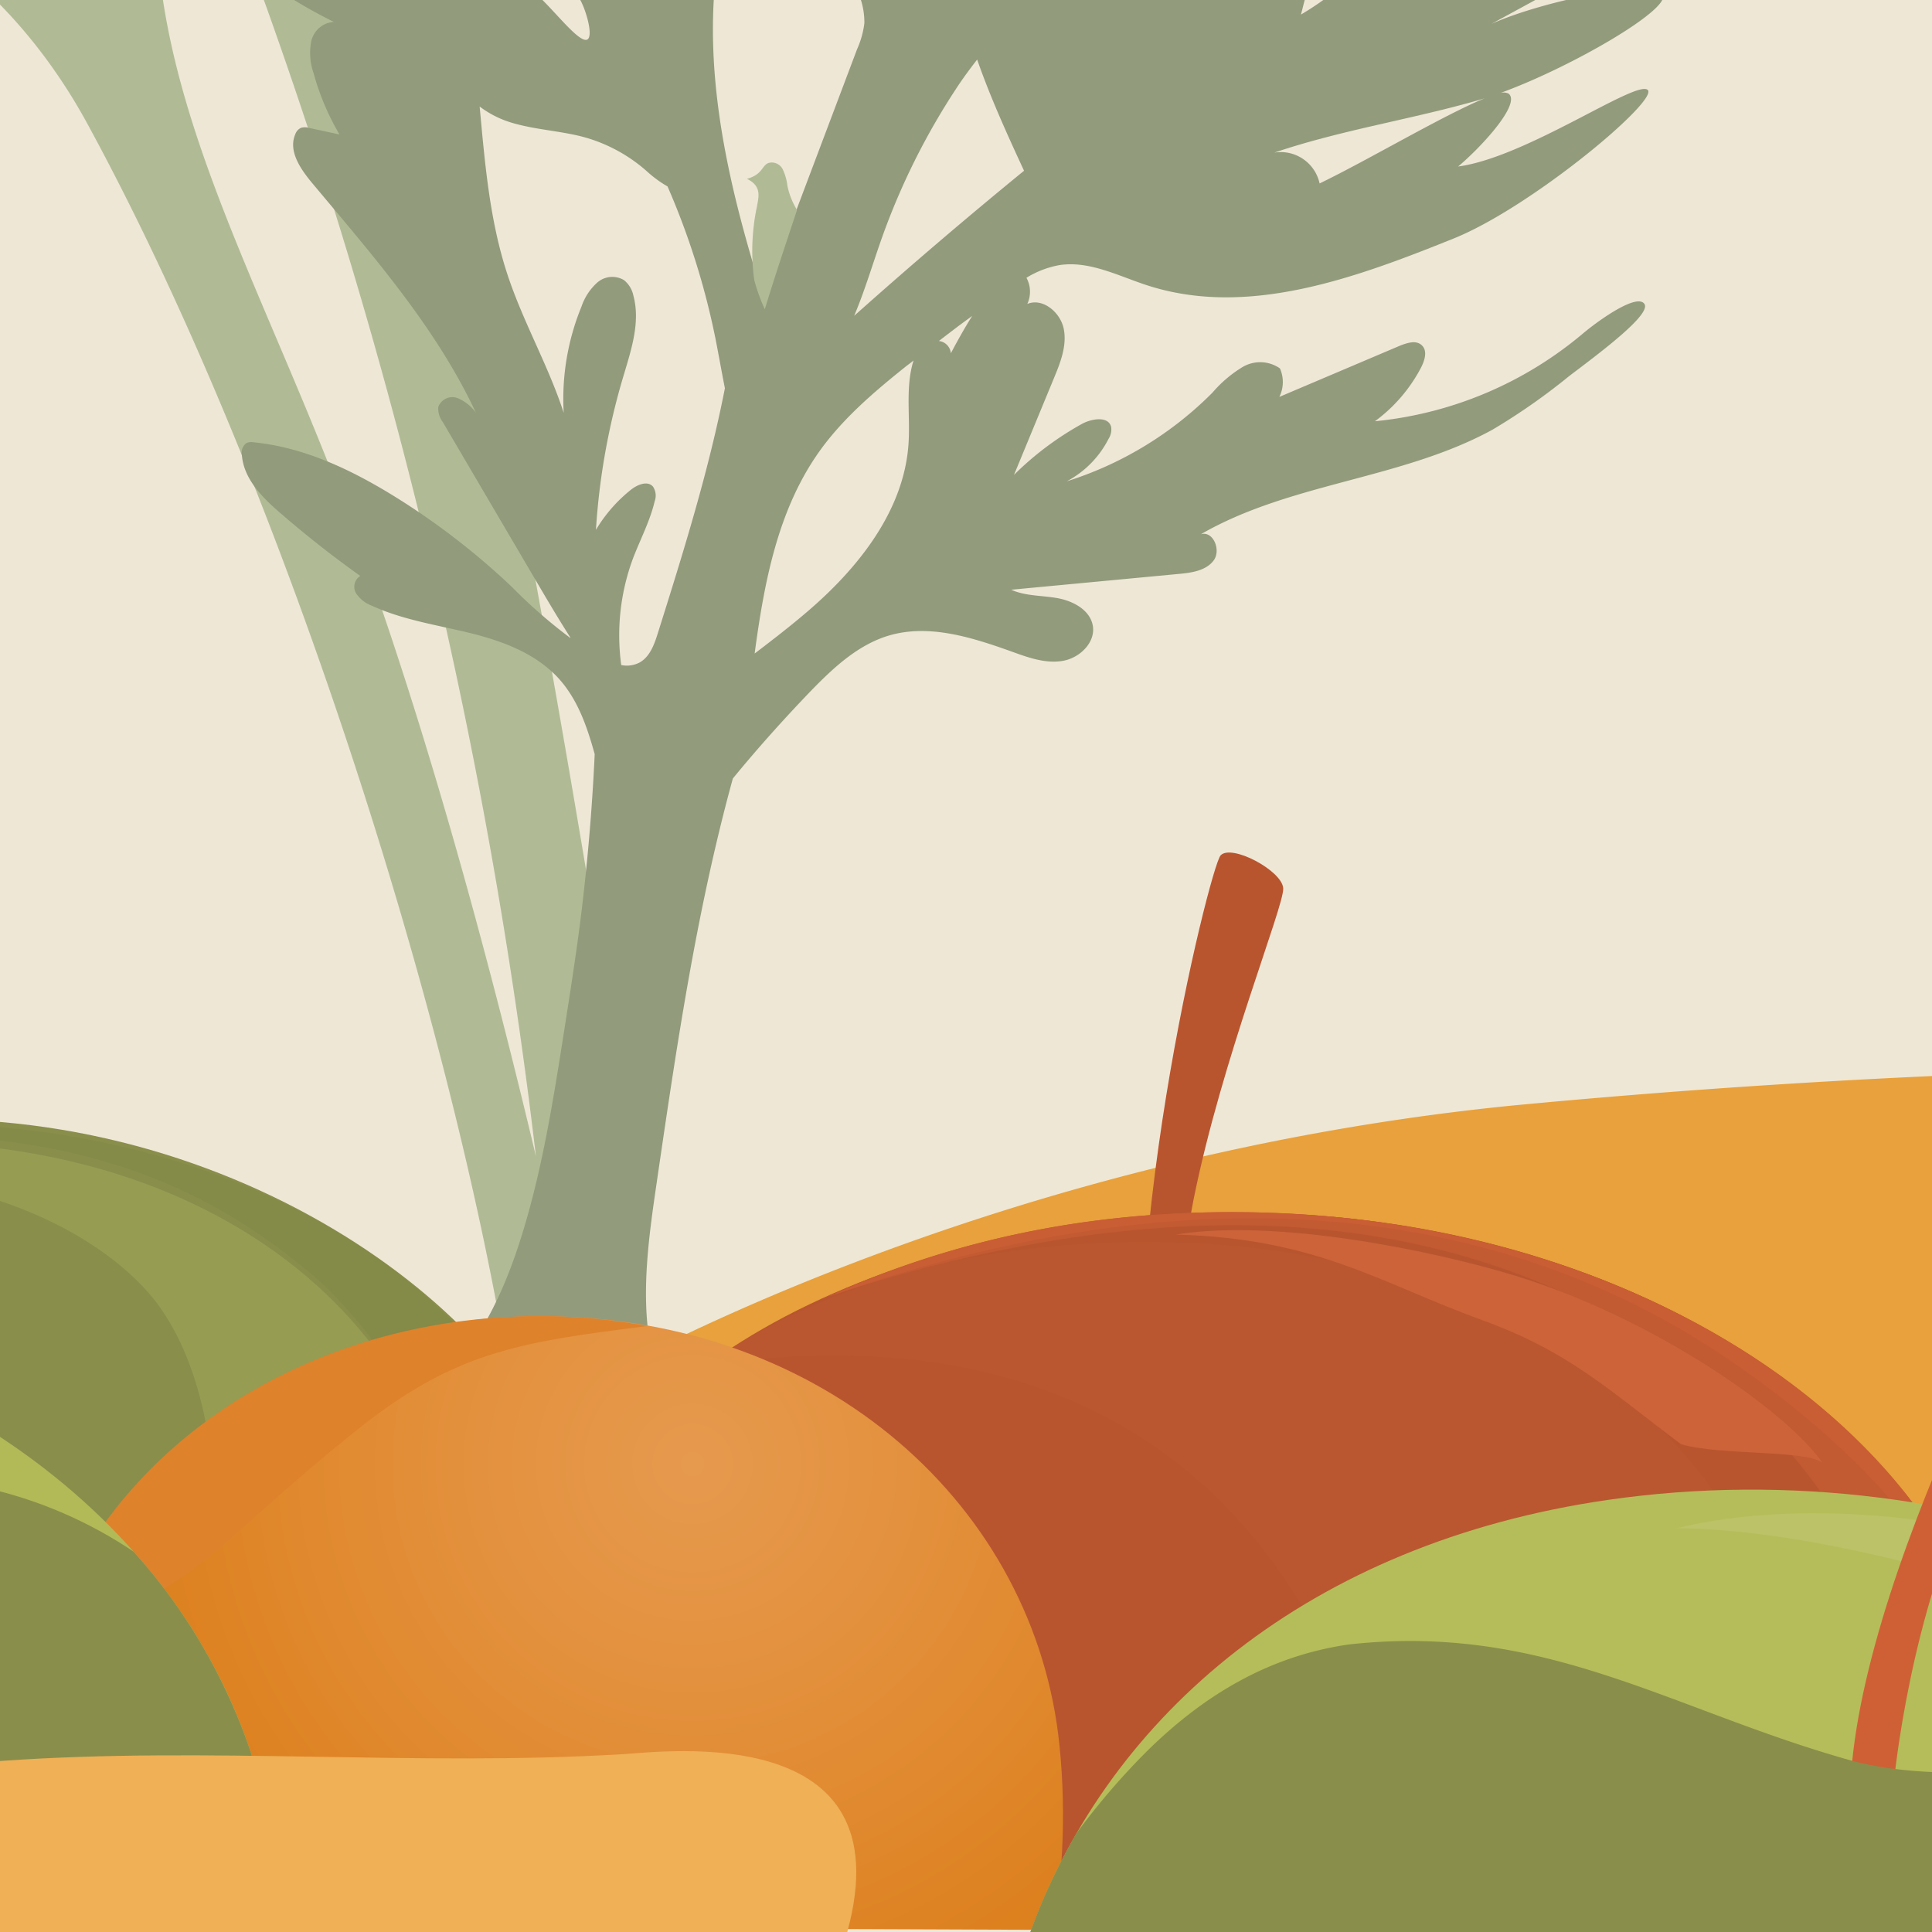 <svg xmlns="http://www.w3.org/2000/svg" xmlns:xlink="http://www.w3.org/1999/xlink" id="Places" viewBox="0 0 265 265"><script xmlns="" id="eppiocemhmnlbhjplcgkofciiegomcon"/><script xmlns=""/><script xmlns=""/><defs><style>.cls-1{fill:#eee7d6;}.cls-2{fill:#b0bb95;}.cls-3{fill:#929b7c;}.cls-4{fill:#e8a13c;}.cls-5{fill:#b8552f;}.cls-6{fill:#ba5730;}.cls-7{fill:#c25a32;}.cls-8{fill:#c95d34;}.cls-9{fill:#898e4b;}.cls-10{fill:#969c52;}.cls-11{fill:#848a48;}.cls-12{fill:url(#radial-gradient);}.cls-13{fill:#de822c;}.cls-14{fill:#cc6339;}.cls-15{fill:#b5bd5a;}.cls-16{fill:#bbc267;}.cls-17{fill:#cf6035;}.cls-18{fill:#b2ba57;}.cls-19{fill:#efb056;}</style><radialGradient id="radial-gradient" cx="94.99" cy="-519.59" r="89.29" gradientTransform="matrix(1, 0, 0, -1, 0, -318.79)" gradientUnits="userSpaceOnUse"><stop offset="0" stop-color="#e69a4e"/><stop offset="0.37" stop-color="#e3903c"/><stop offset="1" stop-color="#db7c16"/></radialGradient></defs><g id="background"><rect class="cls-1" x="-508.82" y="-585.36" width="850.39" height="850.39"/></g><g id="tree"><path class="cls-2" d="M115.36-86.32c-.42-2.21-1-4.6-2.78-6s-5.09-.69-5.33,1.54a145.34,145.34,0,0,0-4.7-19.77c-1.13-3.6-3.33-8.74-5.58-7.94-1.44.52-.48,8.83-3.85,15.54-1.28,2.53-.78,5.61-1.2,8.41a40.63,40.63,0,0,1-6.76,17.15c-.29-8.08-.56-16.32,1.61-24.11,2-7.08,5.34-14.74,7.21-21.85,2.76-10.53,5.35-29.65.85-34.36-1.42-1.48.21-6.61-1.17-13.8-2.57-13.38-10.17-27.4-10.17-21.19,0,4.06-2.57,5.24-.84,14.27-1.94.71-5.37,2.64-11.13,17.15,4.68-10.5,9.48-22.11,6.21-33.11-1.43-4.85-4.37-9.26-5-14.28-.57-4.34-.1-10-4.16-11.67a1.76,1.76,0,0,0-1.61,0,2.17,2.17,0,0,0-.71,1.7c-.3,3.4-.26,6.83-.38,10.24a104.73,104.73,0,0,1-3.44,23.21c.52-4.94-2.5-14.18-4.76-13.61s-1.91,5-1.41,7.58c-.14-1.2-1.84-1.63-2.88-1a5.34,5.34,0,0,0-1.93,3c-.84,2.29-1.63,4.59-2.4,6.9-.12-1-.25-1.93-.4-2.89-.39-2.43-1-5-2.57-6.83a6.74,6.74,0,0,1-.84-1.09,4.3,4.3,0,0,1-.34-1.53q-.43-4.72-.88-9.46a34.76,34.76,0,0,0-1.81-9.59,2.82,2.82,0,0,0-1.05-1.48,2,2,0,0,0-2.56.86,5.76,5.76,0,0,0-.7,2.85,145.18,145.18,0,0,0,0,17.7,11.91,11.91,0,0,1,0,2.6,22.49,22.49,0,0,1-.7,2.39,20.54,20.54,0,0,0-.44,6.86c.16,3.06.29,6.37-.78,9.15l-1.14-.66a30,30,0,0,0-.64-11.49c-.26-.87-.59-1.73-.77-2.62a20.81,20.81,0,0,1-.28-2.36,54.24,54.24,0,0,0-2.78-13.22,11.61,11.61,0,0,0-1.41-3,1.53,1.53,0,0,0-.79-.65c-.76-.2-1.34.64-1.64,1.36-2.17,5.23-2.46,11-2.51,16.68,0,2.94,0,5.87.09,8.8a3.21,3.21,0,0,0-3.26.84c-1.2,1.31-1.39,3.23-1.52,5l-1.11,15A11.5,11.5,0,0,0,14-166.49a7.87,7.87,0,0,1-1.51-1.37,20.34,20.34,0,0,1-1.1-2.43,2,2,0,0,0-2.14-1.2,2,2,0,0,0-1,1c-1.13,1.94-.93,4.36-.56,6.57.57,3.55,1.48,7.06,1.72,10.65s-.23,7.35-2.19,10.37a31.12,31.12,0,0,0-2.5-8,4.32,4.32,0,0,0-1.52-2,3.06,3.06,0,0,0-3.67,1A8.45,8.45,0,0,0-2-148.18c-.6,2.61-1.12,5.24-1.63,7.88-.68-4.44-4.23-8.45-5.86-12.86-2.1-5.66-1-11.92-.63-17.94a5.84,5.84,0,0,0-.81-4.08c-1.4-1.76-4.37-1.39-6,.16s-2.27,3.85-2.84,6A55.09,55.09,0,0,0-24-188.59a4.66,4.66,0,0,0-1.44-2.15,1.71,1.71,0,0,0-2.34.2,41.38,41.38,0,0,0-5-13.1c-1.22-2-3.16-4.2-5.48-3.75-1.32,3.87.51,8,1.88,11.87a53.57,53.57,0,0,1,2.71,11.73c-.67-.53-1.61-1.92-2.42-.23.1,4,2,8,1.05,11.93-1.35,5.41-7.79,8.59-8.71,14,0-.09-.11-.17-.15-.26-1.73-3.26-1.35-7.17-1.38-10.86A44.84,44.84,0,0,0-47-181.29c-.68-2.38-2.53-5.23-4.89-4.47a48,48,0,0,0-9.63-19.32c-.92-1.12-2.47-2.28-3.66-1.46a3,3,0,0,0-.9,2.33,29.05,29.05,0,0,0,1.3,10.31,8.65,8.65,0,0,1,.67,3.44c-.07.74-.36,1.44-.5,2.17a11,11,0,0,0,.29,4.23q1.47,7.22,2.93,14.43c-1.91-3.66-3.85-7.31-5.78-11-1.11-2.1-3.87-5.49-4.78-7.68-4.5-10.81-5.25-6.1-10.87-15.61a1.38,1.38,0,0,0-1.47-.55c-.88.21-1,1.4-.89,2.3a116.82,116.82,0,0,0,3.88,18.3,68.06,68.06,0,0,0-10.49-10.36c-2.45-2-5-4.06-8.09-4.92-1.32-.37-2.7-.51-4-.91-2.49-.75-4.63-2.37-7.1-3.17-1.63-.53-4-.32-4.36,1.35-.26,1.1.53,2.15,1.3,3,2.79,3,6,5.59,9,8.38a89.39,89.39,0,0,1,11.32,12.79c-5.86-1-10.46-5.89-16.28-7.12a1.32,1.32,0,0,0-1.16.13,1.11,1.11,0,0,0-.33.77,5.33,5.33,0,0,0,1.16,3.4c7,10.75,19.9,16.08,28.71,25.41,1,1.09,2,2.25,3,3.41l-19.78-11.6a5.52,5.52,0,0,0-2.87-1,2,2,0,0,0-2,1.9,72,72,0,0,0-9.69-4.48c-1.11-.43-2.54-.76-3.34.12s-.42,2,0,3c2,4.3,6.27,7.05,10.3,9.57-1,1.74.41,3.89,1.94,5.21a22.89,22.89,0,0,0,6,3.74c2.49,1.05,5.15,1.66,7.64,2.69a24,24,0,0,1,10.59,8.63,5.08,5.08,0,0,0,1.59,4.9,23.61,23.61,0,0,0,4.47,3c3.2,2,5.94,4.63,9,6.84-.35,3.9.9,7.87,2.65,11.42,1.42,2.87,3.16,5.57,4.73,8.35a13.94,13.94,0,0,0-7.49-4.51,8.66,8.66,0,0,1-3.15-.91,6.57,6.57,0,0,1-1.52-1.68,137.18,137.18,0,0,0-12-14.66,23.16,23.16,0,0,0-6.89-5.56c-3-1.39-6.68-1.69-8.9-4.15-1.21-1.34-1.78-3.13-2.65-4.73s-2.56-3.43-4.09-3.2,0,5.14.43,7.68a66.4,66.4,0,0,0,5,16.41c-6.53-8.26-11-18.33-19.14-25a5.16,5.16,0,0,0-3.33-1.5c-2.47.12-3.56,3.18-3.7,5.65a29.11,29.11,0,0,0,2.38,13.21c.78,1.78,1.75,3.5,2.36,5.35.52,1.6.76,3.28,1.18,4.91,1.37,5.33,4.55,10,7.66,14.54a7.14,7.14,0,0,0-3-1.61,2.53,2.53,0,0,0-2.87,1.41,3.59,3.59,0,0,0,.56,2.7A36.3,36.3,0,0,0-99-78.81c4.2,1.8,8.75,2.81,12.72,5.08s7.23,5.76,11.44,7.56A52,52,0,0,0-67-64a43.13,43.13,0,0,1,6.35,2.15A53.21,53.21,0,0,1-44-48.55c2.6,3.25,4.68,6.88,7,10.33A85.33,85.33,0,0,0-17-17.39,31.2,31.2,0,0,1-35.52-30.67,11.82,11.82,0,0,0-37.6-33.4a3.16,3.16,0,0,0-3.19-.72q-3.47-4.08-7.13-8c-2.86-3-5.93-6.08-9.84-7.52-1.43-.53-2.94-.82-4.35-1.39a29.25,29.25,0,0,1-5.73-3.51,74.9,74.9,0,0,0-8.74-5.32c-1-.52-2.49-.87-3,.14a2.06,2.06,0,0,0,0,1.3c.79,3.46,2.88,6.47,5.18,9.17,5.18,6.09,11.53,11,17.41,16.46q1.68,1.56,3.34,3.15c-6.51-.89-12.44-4.83-17.06-9.6C-75.9-44.6-79.82-51-84.43-56.89c-.88-1.13-2.4-2.33-3.55-1.49-.94.67-.72,2.11-.35,3.2a36.6,36.6,0,0,0,6.65,11.83c-4.71-2.87-7.67-8-12.27-11a42.41,42.41,0,0,1-4.46-2.88c-2.77-2.38-4-6.24-7-8.34a2.07,2.07,0,0,0-1.28-.48c-1.24.09-1.48,1.81-1.25,3a32.74,32.74,0,0,0,2.6,7.63,63.06,63.06,0,0,0,11.54,17,13.54,13.54,0,0,0-5.06-1.84,1.3,1.3,0,0,0-.87.08c-.59.35-.36,1.25,0,1.83,1.54,2.35,4.14,3.74,6.4,5.41,3.75,2.76,6.75,6.44,10.55,9.12a41.18,41.18,0,0,0,11.17,5.19,102,102,0,0,0,17.75,4l1,.14c-1,.28-2,.62-3.06,1a5.26,5.26,0,0,0-2.42,1.41c-.39.46-.61,1-1,1.53A6.66,6.66,0,0,1-61-9.09a116.24,116.24,0,0,0-15.85,13A19.64,19.64,0,0,0-81.57,10a2.85,2.85,0,0,0,0,2.85c.87,1,2.55.59,3.77,0C-69.8,9-62.64,3.25-54,1.39a2.31,2.31,0,0,0,2.16,2.28,6.52,6.52,0,0,0,3.34-.85c10.92-5,21.55-11.5,33.48-13.07l.8-.09C-8.17-7,3.23.89,12,17,39.61,67.73,63.15,143.72,70.43,192.52s12.84,11.56,12.84,11.56-2.08-11.26-5.87-28.36a1.67,1.67,0,0,0,1,.4c1.29,0,1.81-1.66,2-3l3.12-26.77a23.22,23.22,0,0,0,.16-6.23,33.31,33.31,0,0,0-.79-3.28c-1.25-4.72-1.24-9.67-2-14.49-8-48-17-96.22-29-143.62a25.09,25.09,0,0,0,2.53-1,17.92,17.92,0,0,0,8.34-8c2.15,3.64,5.07,6.8,9.08,7.75l7.67,11.13c6.41.18,11.51-5.46,14.2-11.28s4-12.35,7.8-17.52c2.57-3.48,6.11-6.13,8.82-9.5C118.31-59.6,117.75-73.81,115.36-86.32Z"/><path class="cls-1" d="M45.39,64.47C33.83,35.14,20.75,12,21.39-14.4c1.19,2.74,3.4,5.14,6.3,5.78,1.56.35,3.29.2,4.64,1s2,2.43,2.52,3.91A718.31,718.31,0,0,1,73.51,158.61C66.85,130.54,57.12,94.24,45.39,64.47Z"/><path class="cls-3" d="M306-78.91c-1.39-1.16-8.55,5.84-12.71,11.37.11-.57-.14-1.18-1.21-1.83C289.48-70.93,270-55,258.94-47.76c5.61-5.46,11.36-11.14,14.27-18.4.62-1.53,1-3.55-.31-4.59-1.59-1.29-3.87.27-5.28,1.76a194.88,194.88,0,0,0-15.89,19.11c1.07-2.14-1.29-4.77-3.68-4.69s-4.35,2-5.54,4.06-1.86,4.43-3.12,6.46c-5.55,8.9-19.17,7.92-27.26,14.58-5.55,4.57-6,12-12.92,13.77-1.47.38-5.12,1.23-6.1.11a6.56,6.56,0,0,1-1.66-4.78c.25-3.73,2.77-7,5.83-9.15s6.66-3.39,10.15-4.74a142.79,142.79,0,0,0,42.21-25.38c1.35-1.17,2.78-2.57,2.87-4.36s-2.17-3.54-3.51-2.35a45.76,45.76,0,0,0,8.58-11.89,4.77,4.77,0,0,0,.58-3,32,32,0,0,0,12.09-6.55c.95-.88,1.88-2.11,1.5-3.34-.48-1.57-2.58-1.79-4.22-1.68A112.41,112.41,0,0,0,251-90.49l1.39-1.44c4.29-4.53,8.59-9,12.7-13.75,1.47-1.67,3-3.5,3.22-5.7s-1.38-4.76-3.6-4.59l3.51-6.3c2.23-4,4.49-8.09,5.22-12.61a6.63,6.63,0,0,0-.57-4.27,17.44,17.44,0,0,0,4-5,3.42,3.42,0,0,0,.48-2c-.31-1.79-2.74-2.1-4.55-1.88a59.39,59.39,0,0,0-18.12,5.24c4.19-3.7,8.42-7.34,12.75-10.86,2-1.67,4.19-3.4,5.29-5.81.84-1.82.65-4.52-1.24-5.2a123.33,123.33,0,0,0,9.67-10c1.22-1.42,2.46-3,2.68-4.85a2.06,2.06,0,0,0-.51-1.81,2.48,2.48,0,0,0-2.39-.13c-5.17,1.59-9.76,4.63-14.27,7.64l-10.72,7.15a19.75,19.75,0,0,0,.82-6.74,3.31,3.31,0,0,0-.48-1.82,2.42,2.42,0,0,0-2.85-.65,5.28,5.28,0,0,0-2.29,2.1,29.45,29.45,0,0,0-2.73,5.89,158.64,158.64,0,0,1-16.76,32,32,32,0,0,0,.54-6.76c-.09-2.54-.85-5.5-3.21-6.4.64-2.41,1.28-4.93.81-7.38s-2.41-4.81-4.91-4.89l-.12-3.63a1.77,1.77,0,0,0-.6-1.55,1.42,1.42,0,0,0-1.07-.06c-2,.49-3.26,2.42-4.24,4.23a74.11,74.11,0,0,0-4.76,10.6,3.12,3.12,0,0,0-3.66.81,9.57,9.57,0,0,0-1.86,3.56,102.91,102.91,0,0,1-7.63,16.26c-.35.44-.69.89-1,1.36a39.29,39.29,0,0,0-10.6,5,59.78,59.78,0,0,0,9.39-11.12,5.5,5.5,0,0,0,1.12-2.76,2,2,0,0,0-1.7-2.12,31,31,0,0,0,8.44-9.81c1-1.88,1.59-4.73-.29-5.75-1.25-.68-2.78,0-4,.67a63.44,63.44,0,0,0-21.94,20.4,29.67,29.67,0,0,0,.5-11.68c-.13-.85-.42-1.83-1.24-2.1-1.19-.38-2.1,1.06-2.52,2.24q-2.19,6.13-4.37,12.28l-1.22,3.41c-.34,1-.68,1.92-1,2.9-1.33,4.13-2.09,8.42-3.19,12.61-.72,2.72-1.59,5.4-2.53,8a51.49,51.49,0,0,1,0-10.82c.28-2.66.72-5.56-.65-7.86a13.94,13.94,0,0,1-1.14-1.83c-.53-1.31-.12-2.78.09-4.18a15.11,15.11,0,0,0-.24-5.84,3,3,0,0,0-.87-1.68,2.23,2.23,0,0,0-2.77.31,6.57,6.57,0,0,0-1.49,2.6l-3,7.8a62.11,62.11,0,0,0-3.46,10.67c-1.22,6.65-.21,13.5,1,20.16a10.56,10.56,0,0,0-6.09,6.35c-.14.37-.27.74-.39,1.12a4,4,0,0,0-4.62-.43c-1.83,1.11-2.73,3.26-3.36,5.3a45.52,45.52,0,0,0-1.68,8c-2.39-5.94-1.39-13-2.92-19.39-.49-2-1.46-4.25-3.43-5a17.89,17.89,0,0,0-1.48-9.89,2.33,2.33,0,0,0-.87-1.13c-1.07-.6-2.27.57-2.84,1.65-2.83,5.28-2.83,11.55-3,17.54a205.68,205.68,0,0,1-2.28,24.4,70.18,70.18,0,0,0-1.3,11.1c0,.84.06,1.66.14,2.49A18.72,18.72,0,0,1,114.37-62c-1-2.74-1.83-6.41-4.72-6.84-2.25-.33-4.16,1.78-4.9,3.92-.59,1.72-.75,3.57-1.27,5.29-.14-.28-.27-.57-.41-.86A42.86,42.86,0,0,1,100.79-65c-1.8-4.77-.5-10.55-3.32-14.8a3.36,3.36,0,0,0-2-1.6c-1.73-.36-3.1,1.46-3.65,3.14C90.67-74.73,91-70.71,89-67.52c-.75,1.23-1.78,2.26-2.61,3.42-2.54,3.54-3.12,8.16-2.76,12.5S85.23-43,85.92-38.74a56,56,0,0,1,.21,16.66A56.83,56.83,0,0,1,81.64-38.8c-1.46-13.27,1.75-26.7.6-40A17.78,17.78,0,0,0,80-86.86C78.51-89.24,75.73-91,73-90.57A6.35,6.35,0,0,0,69-88.24c-1.34-3.08-2.58-6.2-3.93-9.3l-1.63-3.76a66.45,66.45,0,0,0-5.22-10.35,33.73,33.73,0,0,0-4.66-5.59,6.56,6.56,0,0,0-3.23-2,5.11,5.11,0,0,0-4.72,2.35c-3.32,4.6-1.18,10.92-1.06,16.59.07,3.4-.64,6.77-.9,10.17a38.36,38.36,0,0,0,1.82,14.81,2.67,2.67,0,0,0-3.36.67,6.36,6.36,0,0,0-1.27,3.46A23.83,23.83,0,0,0,42.1-60.12c-2.21-.45-3.7,2.26-4,4.49a25.53,25.53,0,0,0,1.9,13l-9.91-9.76c-1.28-1.26-3.26-2.58-4.67-1.48-1,.8-1,2.36-.73,3.65a61.25,61.25,0,0,0,4.6,14.88c-.93-1-2.84-.13-3.19,1.22s.31,2.73,1,4A80.5,80.5,0,0,0,44.71-8.23a33.8,33.8,0,0,0-9.78-4.26,7.42,7.42,0,0,0-3.34-.28,3,3,0,0,0-2.39,2.12c-.3,1.46.86,2.77,2,3.77A62.69,62.69,0,0,0,45.79,3a3.41,3.41,0,0,0-3.1,2.67A8.4,8.4,0,0,0,43,10a34.78,34.78,0,0,0,3.56,8.44l-4.2-.9a1.84,1.84,0,0,0-1.09,0,1.52,1.52,0,0,0-.77.88c-1,2.32.75,4.81,2.36,6.74,8.28,9.9,16.94,19.75,22.41,31.44a5.91,5.91,0,0,0-2.51-2,2.06,2.06,0,0,0-2.64,1.21,3,3,0,0,0,.6,2.06l12.6,21.45c1.61,2.74,3.22,5.48,4.93,8.15h-.07a70.1,70.1,0,0,1-8-7A99.58,99.58,0,0,0,54.4,68.27c-6-3.74-12.55-6.9-19.58-7.6a1.71,1.71,0,0,0-1,.09,1.62,1.62,0,0,0-.64,1.68c.26,3.29,2.85,5.86,5.35,8Q43.8,75,49.42,79a1.74,1.74,0,0,0-.57,2.39A4.43,4.43,0,0,0,51,83.08C55.17,85,59.81,85.7,64.3,86.79s9,2.74,12.19,6.12c2.71,2.91,4,6.65,5.08,10.53q-.54,11.6-2,23.13c-.64,4.93-1.41,9.84-2.18,14.76-1.45,9.22-2.9,18.48-5.61,27.42-1.88,6.21-4.41,12.31-8.4,17.43l17.65,2a37.19,37.19,0,0,1,9.73,2c-3.39-8.65-2.09-18.33-.75-27.52,2.74-18.77,5.48-37.61,10.51-55.88,3.4-4.15,7-8.16,10.69-12,3.08-3.17,6.45-6.33,10.69-7.6,5.6-1.66,11.56.29,17.06,2.26,2.2.8,4.54,1.61,6.85,1.2s4.49-2.53,4.08-4.84c-.39-2.13-2.68-3.36-4.81-3.75s-4.4-.27-6.38-1.16l23-2.17c1.75-.16,3.72-.44,4.77-1.85s-.07-4.11-1.76-3.59c12.3-7.1,27.54-7.52,40-14.34a86.43,86.43,0,0,0,10.49-7.33c3.82-2.91,11.32-8.42,10.36-9.91s-6,2-8.48,4.08a52.13,52.13,0,0,1-28.49,12,21.49,21.49,0,0,0,6.35-7.41c.5-1,.87-2.25.09-3s-1.95-.35-2.9,0l-16.65,7.07a4.61,4.61,0,0,0,.08-3.91,4.75,4.75,0,0,0-5.12-.19,17.05,17.05,0,0,0-4.12,3.5,48.91,48.91,0,0,1-20,12.18,13.54,13.54,0,0,0,5.74-5.84,2.35,2.35,0,0,0,.35-1.61c-.36-1.51-2.61-1.18-4-.43a42.27,42.27,0,0,0-9.33,7l5.49-13.29c.89-2.14,1.79-4.45,1.34-6.73s-2.89-4.31-5-3.43a4,4,0,0,0-.12-3.59,13,13,0,0,1,4.49-1.73c4.13-.65,8.11,1.48,12.09,2.77,13.75,4.46,28.54-1,41.95-6.4,10.68-4.26,28.27-19,26.68-20.41s-16.64,9.26-26,10.51c3.15-2.64,8.68-8.62,6.92-10a1.57,1.57,0,0,0-1.22-.05c9.55-3.44,23.38-11.42,22.39-13.51C227-3,211.9,0,204.56,3.28,238.23-15,249.86-22,248.46-24.44s-10.29,1.34-15.43,2A167.94,167.94,0,0,0,304.17-70.8C306.17-73.15,307.56-77.58,306-78.91Z"/><path class="cls-1" d="M117.16,43.32c1.37-3.24,2.39-6.63,3.56-10a95.49,95.49,0,0,1,10.9-21.87c.78-1.14,1.58-2.22,2.41-3.28,1.81,5.19,4.12,10.26,6.43,15.25Q128.58,33.13,117.16,43.32Z"/><path class="cls-1" d="M180.9-3.62c1.76-1.5,4.36-1.26,6.66-1.67A41.6,41.6,0,0,1,178.44,2C179,0,179.3-2.27,180.9-3.62Z"/><path class="cls-1" d="M98.38-5c1.21-8.94,4.33-17.5,6.33-26.29l.12.24c1.22,2.21,2.82,4.22,3.71,6.58,1.18,3.09,1,6.53,1.93,9.72,1.32,4.75,4.75,8.6,6.88,13a10.19,10.19,0,0,1,1.21,4.93,12.42,12.42,0,0,1-1,3.57L108.41,31A77.43,77.43,0,0,0,105,41.72C100.19,26.55,96.25,10.72,98.38-5Z"/><path class="cls-1" d="M75-1.58c1.54-1,3.75,0,4.63,1.64s1.92,5.49.68,5.41S76.2,1.68,74-.39A3.29,3.29,0,0,1,75-1.58Z"/><path class="cls-1" d="M69.59,37.61c-2.44-7.41-3.08-15.25-3.8-23a13.83,13.83,0,0,0,4.29,2.19c3.27,1,6.75,1.13,10,2a21.78,21.78,0,0,1,8.62,4.67,16,16,0,0,0,2.86,2.1,103.19,103.19,0,0,1,6.55,20.75c.46,2.3.86,4.63,1.32,6.93-2.23,11.38-5.71,22.52-9.2,33.6-.48,1.53-1.07,3.19-2.46,4a3.79,3.79,0,0,1-2.56.37A30.32,30.32,0,0,1,86.8,76.66c1-2.64,2.35-5.16,3-7.91a2.24,2.24,0,0,0-.23-2c-.75-.87-2.17-.27-3.06.45a20.36,20.36,0,0,0-4.77,5.48,94.11,94.11,0,0,1,3.78-21.12c1.06-3.58,2.34-7.36,1.36-11a3.69,3.69,0,0,0-1.28-2.13,3.12,3.12,0,0,0-3.68.33,7.76,7.76,0,0,0-2.16,3.29,33.36,33.36,0,0,0-2.44,14.58C75.23,50.16,71.74,44.16,69.59,37.61Z"/><path class="cls-1" d="M124.61,60.94c-.62,8.85-6.51,16.49-13.18,22.35-2.54,2.23-5.23,4.3-7.92,6.35,1.31-9.78,3.18-19.69,8.84-27.67,3.23-4.55,7.53-8.21,11.88-11.69.36-.28.73-.55,1.08-.83a9,9,0,0,0-.25.89C124.26,53.79,124.86,57.4,124.61,60.94Z"/><path class="cls-1" d="M128.78,46.77c1.51-1.16,3-2.31,4.57-3.43-1.06,1.67-2,3.37-2.93,5.12A1.85,1.85,0,0,0,128.78,46.77Z"/><path class="cls-1" d="M181,25.16a5.46,5.46,0,0,0-6.2-4.23c9.24-3.13,19-4.58,28.33-7.29l.53-.16C198.18,15.69,187.57,22,181,25.16Z"/><path class="cls-2" d="M108,25.47a7.07,7.07,0,0,0-.64-2.25,1.67,1.67,0,0,0-2-.85c-.91.41-.77,1.57-2.91,2.16,2.08,1,1.6,2.49,1.38,3.77a29.17,29.17,0,0,0-.37,10.12,25.78,25.78,0,0,0,1.44,4c1.59-5.18,3-9.31,4.42-13.62A10.41,10.41,0,0,1,108,25.47Z"/></g><g id="fruit"><path class="cls-4" d="M341.39,146.61a1171.37,1171.37,0,0,0-133.64,5C132.94,159,80.28,190.14,80.28,190.14L283.54,265h57.85Z"/><path class="cls-5" d="M164.07,206.71s-4.23-22.9-.36-42.16,12.45-40.29,12.3-42.71-7.11-6.12-8.59-4.51-15.22,56.87-9.59,88.49S164.07,206.71,164.07,206.71Z"/><path class="cls-5" d="M261.55,214.68c-.71-21-40.73-48.32-91-48.32s-91,23.94-91,48.32,40.72,44.15,91,44.15S262.36,239.05,261.55,214.68Z"/><path class="cls-6" d="M147.09,170.74c-20,1.46-36.23,7-50.42,16.53,65.12-9.49,85.3,33.38,91.76,56,8.93,31.24,32.52,4.5,23.61,19.57h30.69a58.49,58.49,0,0,0,4.19-21.62C246.92,198.91,205.59,166.48,147.09,170.74Z"/><path class="cls-7" d="M169,166.26c-20.91,0-39.33,4.18-55.78,11.69,70.26-23,105.36-.14,120.89,11,29.42,21,32,57.86,23.27,75.37h13.77a56.86,56.86,0,0,0,4.22-21.35C275.41,200.61,227.79,166.26,169,166.26Z"/><path class="cls-8" d="M169,166.26c-20.91,0-38.85,4.06-55.29,11.57,71.1-24.87,111.41-.13,126.83,11.07,29.31,21.26,32.28,39.32,34.83,54C275.41,200.61,227.79,166.26,169,166.26Z"/><path class="cls-9" d="M77.07,207.13c-.68-21-38.25-53.62-86-53.62s-85.52,27.8-85.52,52.18,38.75,44.15,86.55,44.15S77.85,231.51,77.07,207.13Z"/><path class="cls-10" d="M-19.95,156.83c-12.76.67-26.43,2.08-40.27,8.39,52.36-12.82,76,5.22,82.22,14.18,13.36,19.11,6.32,58-1.17,70.72,12,0,38.26-13.58,38.26-13.58a49,49,0,0,0,3.53-18.17C62.62,182.78,29.36,154.23-19.95,156.83Z"/><path class="cls-11" d="M-10.93,154.14a113.13,113.13,0,0,0-47.3,10.09c13.83-4.47,24.55-7.29,35.3-8.1,36.25-2.72,54.29,9.34,65.12,18.18,7.46,6.08,20.56,22.77,20.42,37.5-.13,13.28-12.9,23.39-16.37,30.37,11.1-.05,28.83-5.66,28.83-5.66a47.85,47.85,0,0,0,3.54-17.91C78.61,183,38.52,154.14-10.93,154.14Z"/><path class="cls-12" d="M74.13,180.53c-39.25,0-71.06,28.85-71.06,64.44,0,6.23,1.7,13.5,3.52,19.19l137.74.55c1.3-5.78,2-15.5,1-25.2C142.1,206.87,113.38,180.53,74.13,180.53Z"/><path class="cls-13" d="M88.8,181.89A80.77,80.77,0,0,0,74,180.53c-27.21,0-52.83,13.16-64.86,36.91,7.3,2.76,5.52,5.47,13.62.32s11.6-9.82,25.41-21S70.5,184.16,88.8,181.89Z"/><path class="cls-14" d="M161.26,169.34c19.39.5,28.1,6.68,42.1,11.76,11.8,4.29,17,9.32,27.22,17,5.41,1.56,16.9.73,19.41,2.54-5.14-7.31-23.37-19.85-41.92-25.59C196.9,171.61,175.11,167.07,161.26,169.34Z"/><path class="cls-15" d="M341.39,255.31c-19.67-35.72-71-56.81-120.91-49.57-40.86,5.94-68.24,29.36-79.15,59.26H341.39Z"/><path class="cls-16" d="M289.81,216.06c-17-8.35-42.81-10.66-59.81-6.45,34.81.39,87.25,23.78,94,29.21C317.07,230.32,311.74,226.83,289.81,216.06Z"/><path class="cls-17" d="M259.81,244.13S262,221,270.93,203.47s23-35.38,23.46-37.76-5.18-7.82-7-6.68-30.15,50.58-33.34,82.58S259.81,244.13,259.81,244.13Z"/><path class="cls-18" d="M37.4,253.09c-7.11-49-61.24-81.63-120.91-73-51.67,7.52-90.49,43.59-95.41,84.91H38.16A73,73,0,0,0,37.4,253.09Z"/><path class="cls-16" d="M-6.77,200.38C-22.38,189.61-47.53,183.61-65,185.3c34.39,5.46,83.94,35.41,89.78,41.75C16.33,217.4,13.35,214.23-6.77,200.38Z"/><path class="cls-9" d="M-178.92,265H38.16a74.08,74.08,0,0,0-.76-11.91,74.49,74.49,0,0,0-3.29-13.58,78.84,78.84,0,0,0-15.8-26.69A59.94,59.94,0,0,0-26,203.61c-10,2-19,5.26-28,8s-18,5-27.95,5c-17-1-33-6-50-5-14.72,1.34-25.85,9.84-34.3,21a89,89,0,0,0-6.29,9.56A79.45,79.45,0,0,0-178.92,265Z"/><path class="cls-19" d="M85.4,240.61c-28.31,1.7-56.75-1.08-85,.91-25.75,1.8-52.21,8.1-72.67,23.49H116.21C124.18,236,91.29,240.25,85.4,240.61Z"/><path class="cls-9" d="M141.33,265H341.39v-7.12a35.48,35.48,0,0,0-5.36-5.39,40.54,40.54,0,0,0-4-2.88c-8.59-5.73-18.07-7.61-27.75-8-17.38-.61-35.43,3.78-50.2-.08-11.06-3.09-20.56-7.16-30.06-10.48-12-4.18-23.93-7.16-39-5.49-11.18,1.6-20.09,7.16-27.63,14.57a96.78,96.78,0,0,0-9.75,11.35c-1,1.72-1.93,3.48-2.8,5.26A82.18,82.18,0,0,0,141.33,265Z"/></g></svg>